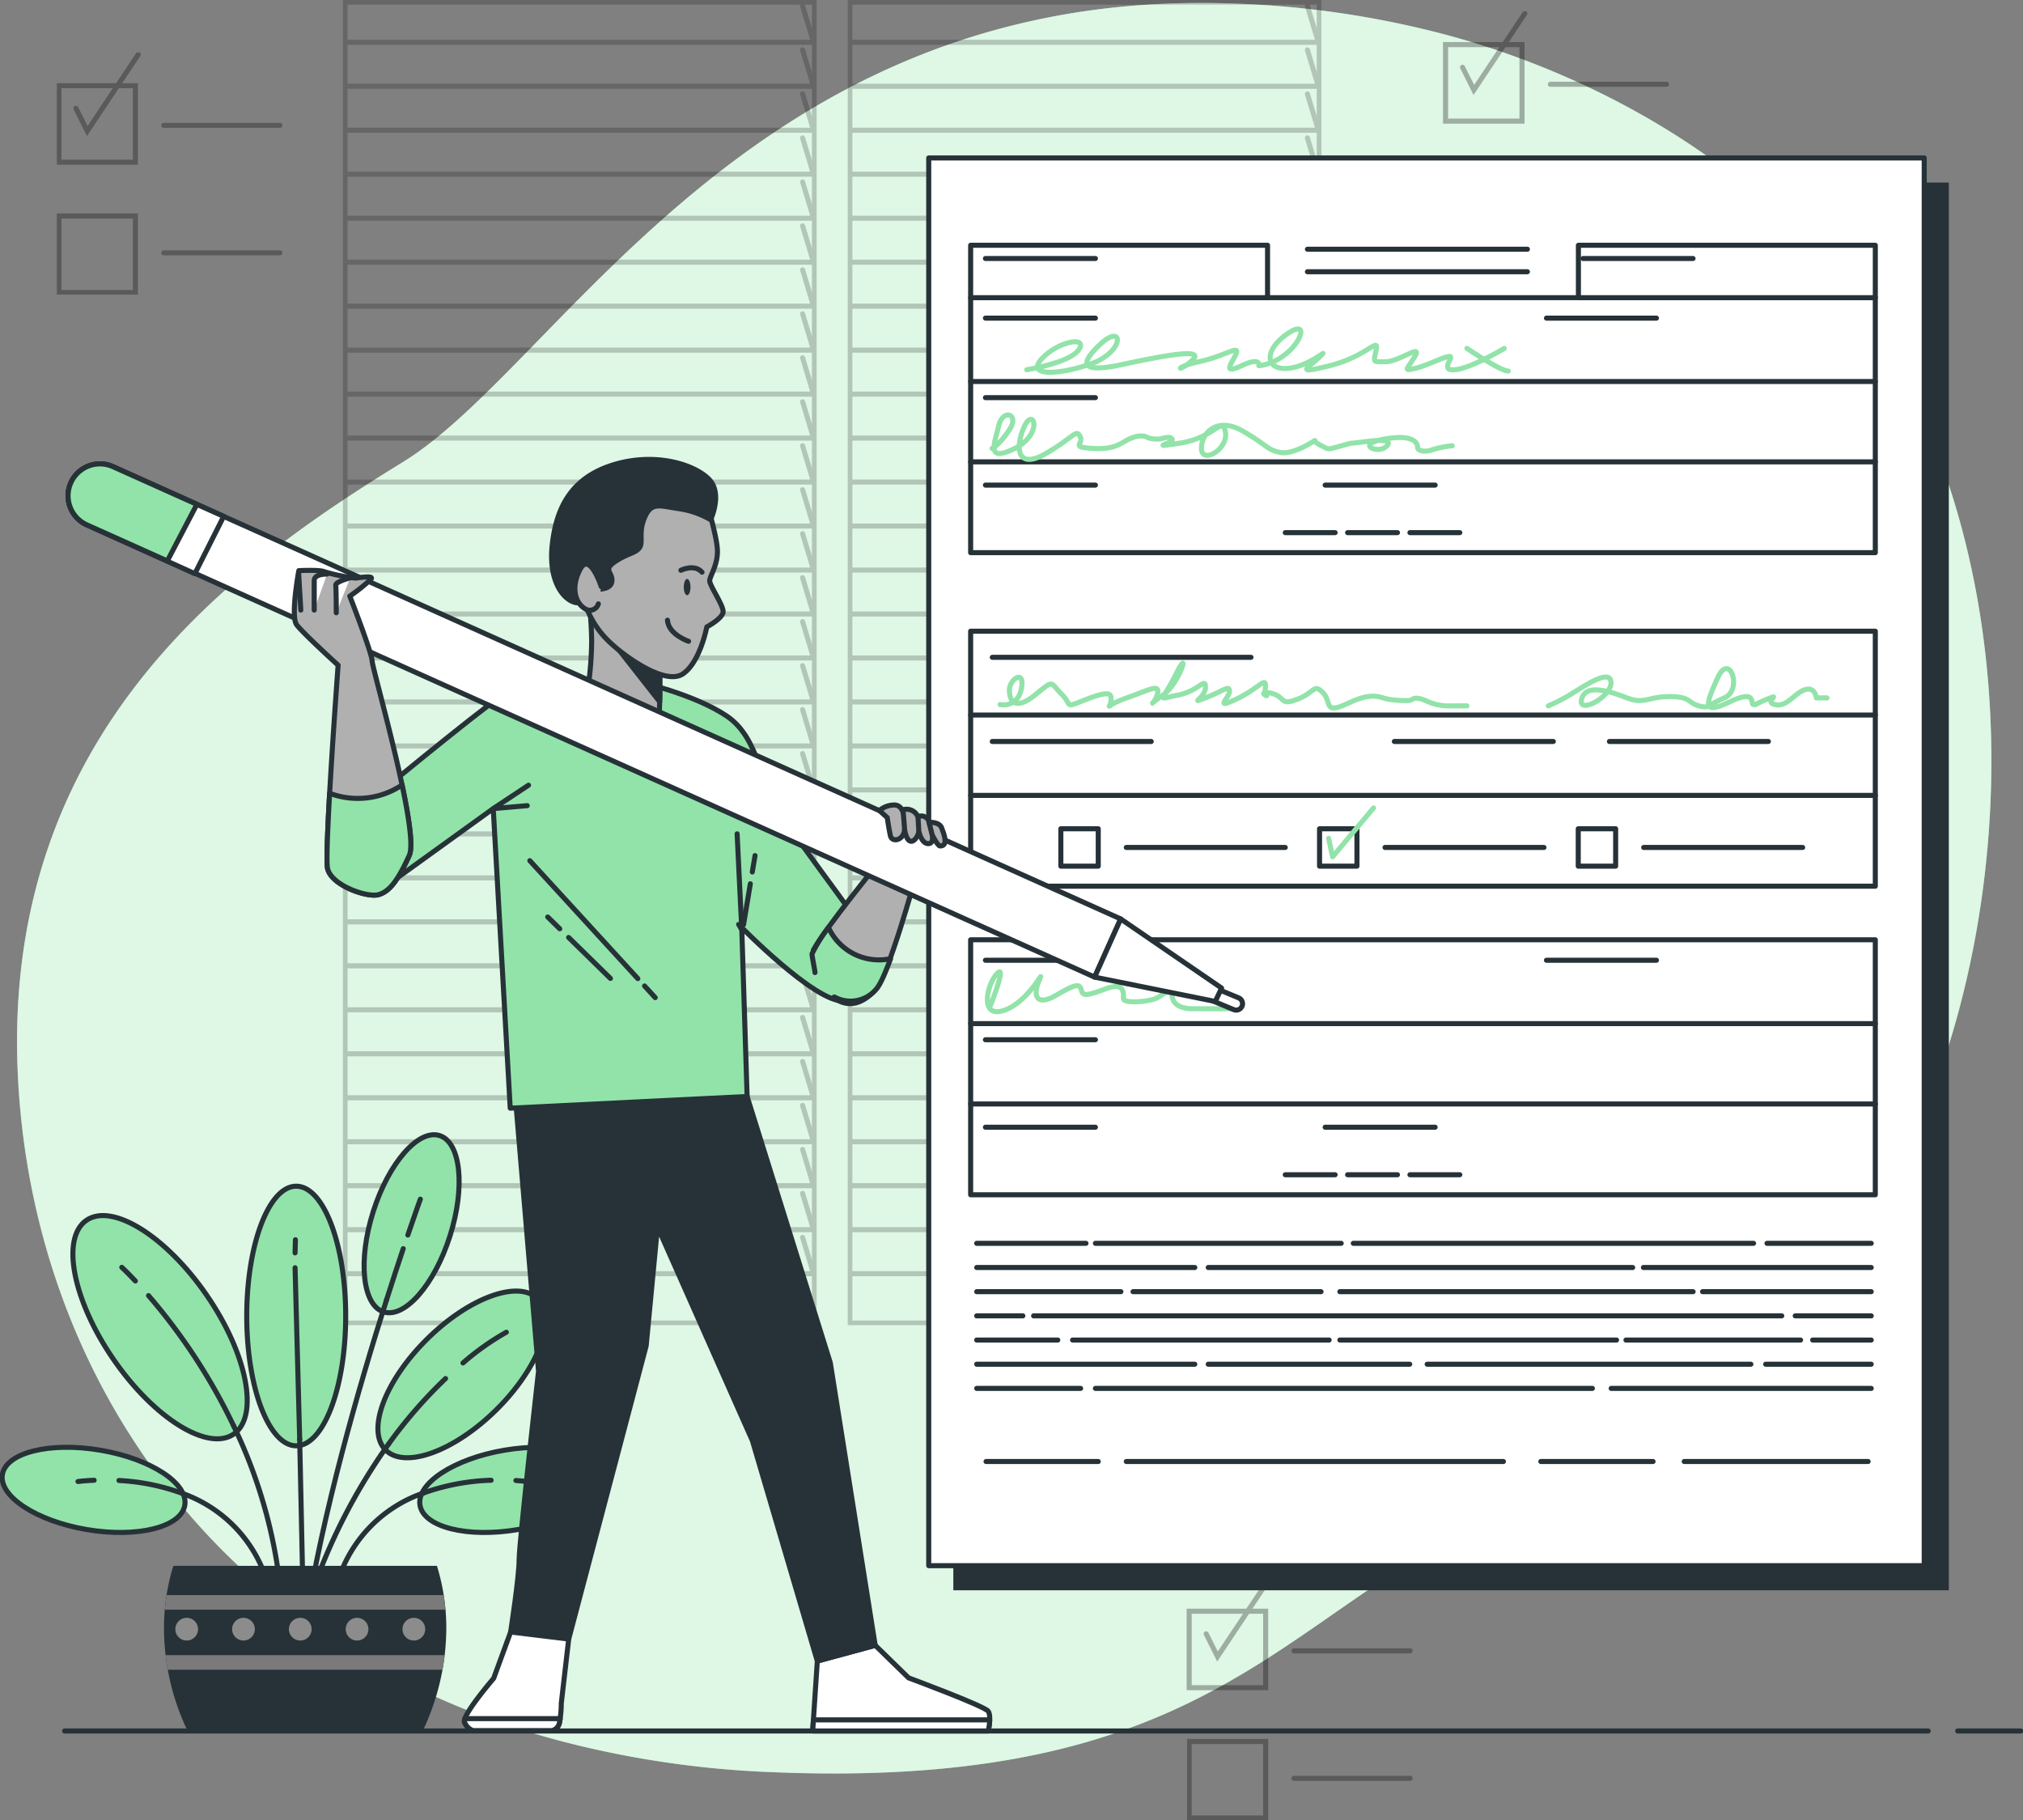 <svg id="Grupo_1063715" data-name="Grupo 1063715" xmlns="http://www.w3.org/2000/svg" xmlns:xlink="http://www.w3.org/1999/xlink" width="400" height="359.864" viewBox="0 0 400 359.864">
  <rect x="0" y="0" width="400" height="359.864" fill="#808080" stroke="none"/>
  <defs>
    <clipPath id="clip-path">
      <rect id="Rectángulo_373311" data-name="Rectángulo 373311" width="400" height="359.864" fill="none"/>
    </clipPath>
    <clipPath id="clip-path-3">
      <rect id="Rectángulo_373280" data-name="Rectángulo 373280" width="390.377" height="350.066" fill="none"/>
    </clipPath>
    <clipPath id="clip-path-4">
      <rect id="Rectángulo_373282" data-name="Rectángulo 373282" width="93.659" height="262.009" fill="none"/>
    </clipPath>
    <clipPath id="clip-path-6">
      <rect id="Rectángulo_373287" data-name="Rectángulo 373287" width="44.528" height="47.888" fill="none"/>
    </clipPath>
  </defs>
  <g id="Grupo_1063714" data-name="Grupo 1063714" clip-path="url(#clip-path)">
    <g id="Grupo_1063713" data-name="Grupo 1063713">
      <g id="Grupo_1063712" data-name="Grupo 1063712" clip-path="url(#clip-path)">
        <path id="Trazado_795953" data-name="Trazado 795953" d="M382.959,215.549c-12.369,33.13-37.642,68.986-73.206,79.6-53.737,16.045-60.156,59.361-156.4,55.343a194.211,194.211,0,0,1-41.619-6.1,161.559,161.559,0,0,1-19.567-6.509C35.933,315.108,6.6,264.984,4.167,212.538.953,143.56,49.081,110.681,80.361,91.43S149.339-2.415,243.988.79a188.212,188.212,0,0,1,42.78,6.25c31.848,8.619,64.222,27.684,83.035,55.554q2.118,3.14,4.049,6.42c25.176,42.715,25.972,101.37,9.106,146.535" transform="translate(-0.642 -0.11)" fill="#92e3a9"/>
        <g id="Grupo_1063696" data-name="Grupo 1063696" transform="translate(3.372 0.58)" opacity="0.7">
          <g id="Grupo_1063695" data-name="Grupo 1063695">
            <g id="Grupo_1063694" data-name="Grupo 1063694" clip-path="url(#clip-path-3)">
              <path id="Trazado_795954" data-name="Trazado 795954" d="M382.959,215.549c-12.369,33.13-37.642,68.986-73.206,79.6-53.737,16.045-60.156,59.361-156.4,55.343a194.211,194.211,0,0,1-41.619-6.1,161.559,161.559,0,0,1-19.567-6.509C35.933,315.108,6.6,264.984,4.167,212.538.953,143.56,49.081,110.681,80.361,91.43S149.339-2.415,243.988.79a188.212,188.212,0,0,1,42.78,6.25c31.848,8.619,64.222,27.684,83.035,55.554q2.118,3.14,4.049,6.42c25.176,42.715,25.972,101.37,9.106,146.535" transform="translate(-4.014 -0.69)" fill="#fff"/>
            </g>
          </g>
        </g>
        <g id="Grupo_1063699" data-name="Grupo 1063699" transform="translate(67.802)" opacity="0.2">
          <g id="Grupo_1063698" data-name="Grupo 1063698">
            <g id="Grupo_1063697" data-name="Grupo 1063697" clip-path="url(#clip-path-4)">
              <rect id="Rectángulo_373281" data-name="Rectángulo 373281" width="92.82" height="261.169" transform="translate(0.42 0.42)" fill="none" stroke="#000" stroke-linecap="round" stroke-miterlimit="10" stroke-width="1"/>
              <path id="Trazado_795955" data-name="Trazado 795955" d="M81.793,8.585h92.138l-2.164-7.18" transform="translate(-80.877 -0.225)" fill="none" stroke="#000" stroke-linecap="round" stroke-miterlimit="10" stroke-width="1"/>
              <path id="Trazado_795956" data-name="Trazado 795956" d="M81.793,18.934h92.138l-2.164-7.18" transform="translate(-80.877 -1.879)" fill="none" stroke="#000" stroke-linecap="round" stroke-miterlimit="10" stroke-width="1"/>
              <path id="Trazado_795957" data-name="Trazado 795957" d="M81.793,29.284h92.138l-2.164-7.18" transform="translate(-80.877 -3.533)" fill="none" stroke="#000" stroke-linecap="round" stroke-miterlimit="10" stroke-width="1"/>
              <path id="Trazado_795958" data-name="Trazado 795958" d="M81.793,39.633h92.138l-2.164-7.18" transform="translate(-80.877 -5.188)" fill="none" stroke="#000" stroke-linecap="round" stroke-miterlimit="10" stroke-width="1"/>
              <path id="Trazado_795959" data-name="Trazado 795959" d="M81.793,49.983h92.138l-2.164-7.18" transform="translate(-80.877 -6.842)" fill="none" stroke="#000" stroke-linecap="round" stroke-miterlimit="10" stroke-width="1"/>
              <path id="Trazado_795960" data-name="Trazado 795960" d="M81.793,60.332h92.138l-2.164-7.18" transform="translate(-80.877 -8.496)" fill="none" stroke="#000" stroke-linecap="round" stroke-miterlimit="10" stroke-width="1"/>
              <path id="Trazado_795961" data-name="Trazado 795961" d="M81.793,70.682h92.138l-2.164-7.18" transform="translate(-80.877 -10.151)" fill="none" stroke="#000" stroke-linecap="round" stroke-miterlimit="10" stroke-width="1"/>
              <path id="Trazado_795962" data-name="Trazado 795962" d="M81.793,81.031h92.138l-2.164-7.18" transform="translate(-80.877 -11.805)" fill="none" stroke="#000" stroke-linecap="round" stroke-miterlimit="10" stroke-width="1"/>
              <path id="Trazado_795963" data-name="Trazado 795963" d="M81.793,91.381h92.138l-2.164-7.18" transform="translate(-80.877 -13.46)" fill="none" stroke="#000" stroke-linecap="round" stroke-miterlimit="10" stroke-width="1"/>
              <path id="Trazado_795964" data-name="Trazado 795964" d="M81.793,101.73h92.138l-2.164-7.18" transform="translate(-80.877 -15.114)" fill="none" stroke="#000" stroke-linecap="round" stroke-miterlimit="10" stroke-width="1"/>
              <path id="Trazado_795965" data-name="Trazado 795965" d="M81.793,112.08h92.138l-2.164-7.18" transform="translate(-80.877 -16.768)" fill="none" stroke="#000" stroke-linecap="round" stroke-miterlimit="10" stroke-width="1"/>
              <path id="Trazado_795966" data-name="Trazado 795966" d="M81.793,122.429h92.138l-2.164-7.18" transform="translate(-80.877 -18.423)" fill="none" stroke="#000" stroke-linecap="round" stroke-miterlimit="10" stroke-width="1"/>
              <path id="Trazado_795967" data-name="Trazado 795967" d="M81.793,132.779h92.138l-2.164-7.18" transform="translate(-80.877 -20.077)" fill="none" stroke="#000" stroke-linecap="round" stroke-miterlimit="10" stroke-width="1"/>
              <path id="Trazado_795968" data-name="Trazado 795968" d="M81.793,143.128h92.138l-2.164-7.18" transform="translate(-80.877 -21.731)" fill="none" stroke="#000" stroke-linecap="round" stroke-miterlimit="10" stroke-width="1"/>
              <path id="Trazado_795969" data-name="Trazado 795969" d="M81.793,153.478h92.138l-2.164-7.18" transform="translate(-80.877 -23.386)" fill="none" stroke="#000" stroke-linecap="round" stroke-miterlimit="10" stroke-width="1"/>
              <path id="Trazado_795970" data-name="Trazado 795970" d="M81.793,163.827h92.138l-2.164-7.18" transform="translate(-80.877 -25.04)" fill="none" stroke="#000" stroke-linecap="round" stroke-miterlimit="10" stroke-width="1"/>
              <path id="Trazado_795971" data-name="Trazado 795971" d="M81.793,174.177h92.138L171.767,167" transform="translate(-80.877 -26.695)" fill="none" stroke="#000" stroke-linecap="round" stroke-miterlimit="10" stroke-width="1"/>
              <path id="Trazado_795972" data-name="Trazado 795972" d="M81.793,184.526h92.138l-2.164-7.18" transform="translate(-80.877 -28.349)" fill="none" stroke="#000" stroke-linecap="round" stroke-miterlimit="10" stroke-width="1"/>
              <path id="Trazado_795973" data-name="Trazado 795973" d="M81.793,194.876h92.138l-2.164-7.18" transform="translate(-80.877 -30.003)" fill="none" stroke="#000" stroke-linecap="round" stroke-miterlimit="10" stroke-width="1"/>
              <path id="Trazado_795974" data-name="Trazado 795974" d="M81.793,205.225h92.138l-2.164-7.18" transform="translate(-80.877 -31.658)" fill="none" stroke="#000" stroke-linecap="round" stroke-miterlimit="10" stroke-width="1"/>
              <path id="Trazado_795975" data-name="Trazado 795975" d="M81.793,215.575h92.138l-2.164-7.18" transform="translate(-80.877 -33.312)" fill="none" stroke="#000" stroke-linecap="round" stroke-miterlimit="10" stroke-width="1"/>
              <path id="Trazado_795976" data-name="Trazado 795976" d="M81.793,225.924h92.138l-2.164-7.18" transform="translate(-80.877 -34.966)" fill="none" stroke="#000" stroke-linecap="round" stroke-miterlimit="10" stroke-width="1"/>
              <path id="Trazado_795977" data-name="Trazado 795977" d="M81.793,236.274h92.138l-2.164-7.18" transform="translate(-80.877 -36.621)" fill="none" stroke="#000" stroke-linecap="round" stroke-miterlimit="10" stroke-width="1"/>
              <path id="Trazado_795978" data-name="Trazado 795978" d="M81.793,246.623h92.138l-2.164-7.18" transform="translate(-80.877 -38.275)" fill="none" stroke="#000" stroke-linecap="round" stroke-miterlimit="10" stroke-width="1"/>
              <path id="Trazado_795979" data-name="Trazado 795979" d="M81.793,256.973h92.138l-2.164-7.18" transform="translate(-80.877 -39.93)" fill="none" stroke="#000" stroke-linecap="round" stroke-miterlimit="10" stroke-width="1"/>
              <path id="Trazado_795980" data-name="Trazado 795980" d="M81.793,267.322h92.138l-2.164-7.18" transform="translate(-80.877 -41.584)" fill="none" stroke="#000" stroke-linecap="round" stroke-miterlimit="10" stroke-width="1"/>
              <path id="Trazado_795981" data-name="Trazado 795981" d="M81.793,277.672h92.138l-2.164-7.18" transform="translate(-80.877 -43.238)" fill="none" stroke="#000" stroke-linecap="round" stroke-miterlimit="10" stroke-width="1"/>
              <path id="Trazado_795982" data-name="Trazado 795982" d="M81.793,288.021h92.138l-2.164-7.18" transform="translate(-80.877 -44.893)" fill="none" stroke="#000" stroke-linecap="round" stroke-miterlimit="10" stroke-width="1"/>
              <path id="Trazado_795983" data-name="Trazado 795983" d="M81.793,298.371h92.138l-2.164-7.18" transform="translate(-80.877 -46.547)" fill="none" stroke="#000" stroke-linecap="round" stroke-miterlimit="10" stroke-width="1"/>
            </g>
          </g>
        </g>
        <g id="Grupo_1063702" data-name="Grupo 1063702" transform="translate(167.616)" opacity="0.2">
          <g id="Grupo_1063701" data-name="Grupo 1063701">
            <g id="Grupo_1063700" data-name="Grupo 1063700" clip-path="url(#clip-path-4)">
              <rect id="Rectángulo_373283" data-name="Rectángulo 373283" width="92.82" height="261.169" transform="translate(0.419 0.42)" fill="none" stroke="#000" stroke-linecap="round" stroke-miterlimit="10" stroke-width="1"/>
              <path id="Trazado_795984" data-name="Trazado 795984" d="M200.6,8.585h92.139l-2.165-7.18" transform="translate(-199.681 -0.225)" fill="none" stroke="#000" stroke-linecap="round" stroke-miterlimit="10" stroke-width="1"/>
              <path id="Trazado_795985" data-name="Trazado 795985" d="M200.6,18.934h92.139l-2.165-7.18" transform="translate(-199.681 -1.879)" fill="none" stroke="#000" stroke-linecap="round" stroke-miterlimit="10" stroke-width="1"/>
              <path id="Trazado_795986" data-name="Trazado 795986" d="M200.6,29.284h92.139l-2.165-7.18" transform="translate(-199.681 -3.533)" fill="none" stroke="#000" stroke-linecap="round" stroke-miterlimit="10" stroke-width="1"/>
              <path id="Trazado_795987" data-name="Trazado 795987" d="M200.6,39.633h92.139l-2.165-7.18" transform="translate(-199.681 -5.188)" fill="none" stroke="#000" stroke-linecap="round" stroke-miterlimit="10" stroke-width="1"/>
              <path id="Trazado_795988" data-name="Trazado 795988" d="M200.6,49.983h92.139l-2.165-7.18" transform="translate(-199.681 -6.842)" fill="none" stroke="#000" stroke-linecap="round" stroke-miterlimit="10" stroke-width="1"/>
              <path id="Trazado_795989" data-name="Trazado 795989" d="M200.6,60.332h92.139l-2.165-7.18" transform="translate(-199.681 -8.496)" fill="none" stroke="#000" stroke-linecap="round" stroke-miterlimit="10" stroke-width="1"/>
              <path id="Trazado_795990" data-name="Trazado 795990" d="M200.6,70.682h92.139l-2.165-7.18" transform="translate(-199.681 -10.151)" fill="none" stroke="#000" stroke-linecap="round" stroke-miterlimit="10" stroke-width="1"/>
              <path id="Trazado_795991" data-name="Trazado 795991" d="M200.6,81.031h92.139l-2.165-7.18" transform="translate(-199.681 -11.805)" fill="none" stroke="#000" stroke-linecap="round" stroke-miterlimit="10" stroke-width="1"/>
              <path id="Trazado_795992" data-name="Trazado 795992" d="M200.6,91.381h92.139l-2.165-7.18" transform="translate(-199.681 -13.46)" fill="none" stroke="#000" stroke-linecap="round" stroke-miterlimit="10" stroke-width="1"/>
              <path id="Trazado_795993" data-name="Trazado 795993" d="M200.6,101.73h92.139l-2.165-7.18" transform="translate(-199.681 -15.114)" fill="none" stroke="#000" stroke-linecap="round" stroke-miterlimit="10" stroke-width="1"/>
              <path id="Trazado_795994" data-name="Trazado 795994" d="M200.6,112.08h92.139l-2.165-7.18" transform="translate(-199.681 -16.768)" fill="none" stroke="#000" stroke-linecap="round" stroke-miterlimit="10" stroke-width="1"/>
              <path id="Trazado_795995" data-name="Trazado 795995" d="M200.6,122.429h92.139l-2.165-7.18" transform="translate(-199.681 -18.423)" fill="none" stroke="#000" stroke-linecap="round" stroke-miterlimit="10" stroke-width="1"/>
              <path id="Trazado_795996" data-name="Trazado 795996" d="M200.6,132.779h92.139l-2.165-7.18" transform="translate(-199.681 -20.077)" fill="none" stroke="#000" stroke-linecap="round" stroke-miterlimit="10" stroke-width="1"/>
              <path id="Trazado_795997" data-name="Trazado 795997" d="M200.6,143.128h92.139l-2.165-7.18" transform="translate(-199.681 -21.731)" fill="none" stroke="#000" stroke-linecap="round" stroke-miterlimit="10" stroke-width="1"/>
              <path id="Trazado_795998" data-name="Trazado 795998" d="M200.6,153.478h92.139l-2.165-7.18" transform="translate(-199.681 -23.386)" fill="none" stroke="#000" stroke-linecap="round" stroke-miterlimit="10" stroke-width="1"/>
              <path id="Trazado_795999" data-name="Trazado 795999" d="M200.6,163.827h92.139l-2.165-7.18" transform="translate(-199.681 -25.04)" fill="none" stroke="#000" stroke-linecap="round" stroke-miterlimit="10" stroke-width="1"/>
              <path id="Trazado_796000" data-name="Trazado 796000" d="M200.6,174.177h92.139L290.571,167" transform="translate(-199.681 -26.695)" fill="none" stroke="#000" stroke-linecap="round" stroke-miterlimit="10" stroke-width="1"/>
              <path id="Trazado_796001" data-name="Trazado 796001" d="M200.6,184.526h92.139l-2.165-7.18" transform="translate(-199.681 -28.349)" fill="none" stroke="#000" stroke-linecap="round" stroke-miterlimit="10" stroke-width="1"/>
              <path id="Trazado_796002" data-name="Trazado 796002" d="M200.6,194.876h92.139l-2.165-7.18" transform="translate(-199.681 -30.003)" fill="none" stroke="#000" stroke-linecap="round" stroke-miterlimit="10" stroke-width="1"/>
              <path id="Trazado_796003" data-name="Trazado 796003" d="M200.6,205.225h92.139l-2.165-7.18" transform="translate(-199.681 -31.658)" fill="none" stroke="#000" stroke-linecap="round" stroke-miterlimit="10" stroke-width="1"/>
              <path id="Trazado_796004" data-name="Trazado 796004" d="M200.6,215.575h92.139l-2.165-7.18" transform="translate(-199.681 -33.312)" fill="none" stroke="#000" stroke-linecap="round" stroke-miterlimit="10" stroke-width="1"/>
              <path id="Trazado_796005" data-name="Trazado 796005" d="M200.6,225.924h92.139l-2.165-7.18" transform="translate(-199.681 -34.966)" fill="none" stroke="#000" stroke-linecap="round" stroke-miterlimit="10" stroke-width="1"/>
              <path id="Trazado_796006" data-name="Trazado 796006" d="M200.6,236.274h92.139l-2.165-7.18" transform="translate(-199.681 -36.621)" fill="none" stroke="#000" stroke-linecap="round" stroke-miterlimit="10" stroke-width="1"/>
              <path id="Trazado_796007" data-name="Trazado 796007" d="M200.6,246.623h92.139l-2.165-7.18" transform="translate(-199.681 -38.275)" fill="none" stroke="#000" stroke-linecap="round" stroke-miterlimit="10" stroke-width="1"/>
              <path id="Trazado_796008" data-name="Trazado 796008" d="M200.6,256.973h92.139l-2.165-7.18" transform="translate(-199.681 -39.93)" fill="none" stroke="#000" stroke-linecap="round" stroke-miterlimit="10" stroke-width="1"/>
              <path id="Trazado_796009" data-name="Trazado 796009" d="M200.6,267.322h92.139l-2.165-7.18" transform="translate(-199.681 -41.584)" fill="none" stroke="#000" stroke-linecap="round" stroke-miterlimit="10" stroke-width="1"/>
              <path id="Trazado_796010" data-name="Trazado 796010" d="M200.6,277.672h92.139l-2.165-7.18" transform="translate(-199.681 -43.238)" fill="none" stroke="#000" stroke-linecap="round" stroke-miterlimit="10" stroke-width="1"/>
              <path id="Trazado_796011" data-name="Trazado 796011" d="M200.6,288.021h92.139l-2.165-7.18" transform="translate(-199.681 -44.893)" fill="none" stroke="#000" stroke-linecap="round" stroke-miterlimit="10" stroke-width="1"/>
              <path id="Trazado_796012" data-name="Trazado 796012" d="M200.6,298.371h92.139l-2.165-7.18" transform="translate(-199.681 -46.547)" fill="none" stroke="#000" stroke-linecap="round" stroke-miterlimit="10" stroke-width="1"/>
            </g>
          </g>
        </g>
        <g id="Grupo_1063705" data-name="Grupo 1063705" transform="translate(11.232 10.362)" opacity="0.3">
          <g id="Grupo_1063704" data-name="Grupo 1063704">
            <g id="Grupo_1063703" data-name="Grupo 1063703" clip-path="url(#clip-path-6)">
              <rect id="Rectángulo_373285" data-name="Rectángulo 373285" width="15.123" height="15.123" transform="translate(0.42 6.581)" fill="none" stroke="#000" stroke-linecap="round" stroke-miterlimit="10" stroke-width="1"/>
              <rect id="Rectángulo_373286" data-name="Rectángulo 373286" width="15.123" height="15.123" transform="translate(0.42 32.346)" fill="none" stroke="#000" stroke-linecap="round" stroke-miterlimit="10" stroke-width="1"/>
              <line id="Línea_1713" data-name="Línea 1713" x2="22.964" transform="translate(21.144 14.423)" fill="none" stroke="#000" stroke-linecap="round" stroke-miterlimit="10" stroke-width="1"/>
              <line id="Línea_1714" data-name="Línea 1714" x2="22.964" transform="translate(21.144 39.627)" fill="none" stroke="#000" stroke-linecap="round" stroke-miterlimit="10" stroke-width="1"/>
              <path id="Trazado_796013" data-name="Trazado 796013" d="M17.869,23.475l2.241,4.481L30.192,12.833" transform="translate(-14.089 -12.413)" fill="none" stroke="#000" stroke-linecap="round" stroke-miterlimit="10" stroke-width="1"/>
            </g>
          </g>
        </g>
        <g id="Grupo_1063708" data-name="Grupo 1063708" transform="translate(234.712 311.975)" opacity="0.3">
          <g id="Grupo_1063707" data-name="Grupo 1063707">
            <g id="Grupo_1063706" data-name="Grupo 1063706" clip-path="url(#clip-path-6)">
              <rect id="Rectángulo_373288" data-name="Rectángulo 373288" width="15.123" height="15.123" transform="translate(0.42 6.581)" fill="none" stroke="#000" stroke-linecap="round" stroke-miterlimit="10" stroke-width="1"/>
              <rect id="Rectángulo_373289" data-name="Rectángulo 373289" width="15.123" height="15.123" transform="translate(0.42 32.346)" fill="none" stroke="#000" stroke-linecap="round" stroke-miterlimit="10" stroke-width="1"/>
              <line id="Línea_1715" data-name="Línea 1715" x2="22.964" transform="translate(21.144 14.423)" fill="none" stroke="#000" stroke-linecap="round" stroke-miterlimit="10" stroke-width="1"/>
              <line id="Línea_1716" data-name="Línea 1716" x2="22.964" transform="translate(21.144 39.627)" fill="none" stroke="#000" stroke-linecap="round" stroke-miterlimit="10" stroke-width="1"/>
              <path id="Trazado_796014" data-name="Trazado 796014" d="M283.869,382.475l2.241,4.481,10.082-15.123" transform="translate(-280.088 -371.413)" fill="none" stroke="#000" stroke-linecap="round" stroke-miterlimit="10" stroke-width="1"/>
            </g>
          </g>
        </g>
        <g id="Grupo_1063711" data-name="Grupo 1063711" transform="translate(285.4 2.24)" opacity="0.3">
          <g id="Grupo_1063710" data-name="Grupo 1063710">
            <g id="Grupo_1063709" data-name="Grupo 1063709" clip-path="url(#clip-path-6)">
              <rect id="Rectángulo_373291" data-name="Rectángulo 373291" width="15.123" height="15.123" transform="translate(0.42 6.582)" fill="none" stroke="#000" stroke-linecap="round" stroke-miterlimit="10" stroke-width="1"/>
              <rect id="Rectángulo_373292" data-name="Rectángulo 373292" width="15.123" height="15.123" transform="translate(0.42 32.346)" fill="none" stroke="#000" stroke-linecap="round" stroke-miterlimit="10" stroke-width="1"/>
              <line id="Línea_1717" data-name="Línea 1717" x2="22.964" transform="translate(21.144 14.423)" fill="none" stroke="#000" stroke-linecap="round" stroke-miterlimit="10" stroke-width="1"/>
              <line id="Línea_1718" data-name="Línea 1718" x2="22.964" transform="translate(21.144 39.627)" fill="none" stroke="#000" stroke-linecap="round" stroke-miterlimit="10" stroke-width="1"/>
              <path id="Trazado_796015" data-name="Trazado 796015" d="M344.2,13.808l2.241,4.481L356.525,3.166" transform="translate(-340.421 -2.746)" fill="none" stroke="#000" stroke-linecap="round" stroke-miterlimit="10" stroke-width="1"/>
            </g>
          </g>
        </g>
        <line id="Línea_1719" data-name="Línea 1719" x2="12.501" transform="translate(387.079 342.241)" fill="none" stroke="#263238" stroke-linecap="round" stroke-linejoin="round" stroke-width="1"/>
        <line id="Línea_1720" data-name="Línea 1720" x2="368.482" transform="translate(12.772 342.241)" fill="none" stroke="#263238" stroke-linecap="round" stroke-linejoin="round" stroke-width="1"/>
        <path id="Trazado_796016" data-name="Trazado 796016" d="M77.637,304.814c0,14.175-4.381,25.666-9.785,25.666s-9.785-11.491-9.785-25.666,4.381-25.666,9.785-25.666,9.785,11.491,9.785,25.666" transform="translate(-9.282 -44.622)" fill="#92e3a9"/>
        <ellipse id="Elipse_8263" data-name="Elipse 8263" cx="9.785" cy="25.666" rx="9.785" ry="25.666" transform="translate(48.785 234.526)" fill="none" stroke="#263238" stroke-miterlimit="10" stroke-width="1"/>
        <path id="Trazado_796017" data-name="Trazado 796017" d="M102.67,287.05c-3.059,9.627-8.936,16.353-13.126,15.022s-5.107-10.215-2.048-19.843,8.935-16.354,13.126-15.022,5.107,10.215,2.048,19.843" transform="translate(-13.697 -42.686)" fill="#92e3a9"/>
        <path id="Trazado_796018" data-name="Trazado 796018" d="M102.67,287.05c-3.059,9.627-8.936,16.353-13.126,15.022s-5.107-10.215-2.048-19.843,8.935-16.354,13.126-15.022S105.729,277.422,102.67,287.05Z" transform="translate(-13.697 -42.686)" fill="none" stroke="#263238" stroke-miterlimit="10" stroke-width="1"/>
        <path id="Trazado_796019" data-name="Trazado 796019" d="M17.254,356.86c-9.96-1.687-17.439-6.569-16.7-10.9s9.4-6.481,19.364-4.793,17.439,6.569,16.7,10.9-9.4,6.481-19.364,4.794" transform="translate(-0.08 -54.443)" fill="#92e3a9"/>
        <path id="Trazado_796020" data-name="Trazado 796020" d="M17.254,356.86c-9.96-1.687-17.439-6.569-16.7-10.9s9.4-6.481,19.364-4.793,17.439,6.569,16.7,10.9S27.214,358.547,17.254,356.86Z" transform="translate(-0.08 -54.443)" fill="none" stroke="#263238" stroke-miterlimit="10" stroke-width="1"/>
        <path id="Trazado_796021" data-name="Trazado 796021" d="M112.4,327.257c-8.319,8.25-18.148,11.828-21.953,7.991s-.147-13.636,8.172-21.886,18.148-11.828,21.953-7.991.147,13.636-8.172,21.886" transform="translate(-14.218 -48.568)" fill="#92e3a9"/>
        <path id="Trazado_796022" data-name="Trazado 796022" d="M112.4,327.257c-8.319,8.25-18.148,11.828-21.953,7.991s-.147-13.636,8.172-21.886,18.148-11.828,21.953-7.991S120.722,319.006,112.4,327.257Z" transform="translate(-14.218 -48.568)" fill="none" stroke="#263238" stroke-miterlimit="10" stroke-width="1"/>
        <path id="Trazado_796023" data-name="Trazado 796023" d="M43.6,301.787c8.044,11.671,10.441,23.975,5.354,27.482s-15.733-3.113-23.778-14.784S14.74,290.509,19.828,287,35.56,290.115,43.6,301.787" transform="translate(-2.743 -45.728)" fill="#92e3a9"/>
        <path id="Trazado_796024" data-name="Trazado 796024" d="M43.6,301.787c8.044,11.671,10.441,23.975,5.354,27.482s-15.733-3.113-23.778-14.784S14.74,290.509,19.828,287,35.56,290.115,43.6,301.787Z" transform="translate(-2.743 -45.728)" fill="none" stroke="#263238" stroke-miterlimit="10" stroke-width="1"/>
        <line id="Línea_1721" data-name="Línea 1721" x2="0.757" y2="35.288" transform="translate(59.256 284.577)" fill="none" stroke="#263238" stroke-linecap="round" stroke-miterlimit="10" stroke-width="1"/>
        <line id="Línea_1722" data-name="Línea 1722" x2="0.912" y2="33.929" transform="translate(58.344 250.648)" fill="none" stroke="#263238" stroke-linecap="round" stroke-miterlimit="10" stroke-width="1"/>
        <line id="Línea_1723" data-name="Línea 1723" x1="0.066" y2="2.599" transform="translate(58.344 245.113)" fill="none" stroke="#263238" stroke-linecap="round" stroke-miterlimit="10" stroke-width="1"/>
        <path id="Trazado_796025" data-name="Trazado 796025" d="M54.965,335.505a98.531,98.531,0,0,1,9.664,37.029" transform="translate(-8.786 -53.631)" fill="none" stroke="#263238" stroke-linecap="round" stroke-miterlimit="10" stroke-width="1"/>
        <path id="Trazado_796026" data-name="Trazado 796026" d="M34.958,304.9a116.117,116.117,0,0,1,16.809,25.715" transform="translate(-5.588 -48.738)" fill="none" stroke="#263238" stroke-linecap="round" stroke-miterlimit="10" stroke-width="1"/>
        <path id="Trazado_796027" data-name="Trazado 796027" d="M28.663,298.241s1.015.927,2.682,2.7" transform="translate(-4.582 -47.674)" fill="none" stroke="#263238" stroke-linecap="round" stroke-miterlimit="10" stroke-width="1"/>
        <path id="Trazado_796028" data-name="Trazado 796028" d="M88.441,339.817A115.847,115.847,0,0,0,72.578,371.3" transform="translate(-11.602 -54.32)" fill="none" stroke="#263238" stroke-linecap="round" stroke-miterlimit="10" stroke-width="1"/>
        <path id="Trazado_796029" data-name="Trazado 796029" d="M102.717,324.42A92.621,92.621,0,0,0,91.46,337.356" transform="translate(-14.62 -51.859)" fill="none" stroke="#263238" stroke-linecap="round" stroke-miterlimit="10" stroke-width="1"/>
        <path id="Trazado_796030" data-name="Trazado 796030" d="M117.535,313.516a51.34,51.34,0,0,0-8.572,6.073" transform="translate(-17.418 -50.116)" fill="none" stroke="#263238" stroke-linecap="round" stroke-miterlimit="10" stroke-width="1"/>
        <path id="Trazado_796031" data-name="Trazado 796031" d="M87.907,305.9c-5.421,17.059-12.7,42.268-16.093,64.149" transform="translate(-11.48 -48.898)" fill="none" stroke="#263238" stroke-linecap="round" stroke-miterlimit="10" stroke-width="1"/>
        <path id="Trazado_796032" data-name="Trazado 796032" d="M94.272,293.853c-.964,2.877-2.087,6.293-3.3,10.12" transform="translate(-14.541 -46.973)" fill="none" stroke="#263238" stroke-linecap="round" stroke-miterlimit="10" stroke-width="1"/>
        <path id="Trazado_796033" data-name="Trazado 796033" d="M98.457,282.2s-.948,2.611-2.473,7.091" transform="translate(-15.343 -45.11)" fill="none" stroke="#263238" stroke-linecap="round" stroke-miterlimit="10" stroke-width="1"/>
        <path id="Trazado_796034" data-name="Trazado 796034" d="M42.893,351.437a26.823,26.823,0,0,1,16.6,16.906" transform="translate(-6.856 -56.178)" fill="none" stroke="#263238" stroke-linecap="round" stroke-miterlimit="10" stroke-width="1"/>
        <path id="Trazado_796035" data-name="Trazado 796035" d="M28,348.409a42.7,42.7,0,0,1,12.511,2.544" transform="translate(-4.476 -55.694)" fill="none" stroke="#263238" stroke-linecap="round" stroke-miterlimit="10" stroke-width="1"/>
        <path id="Trazado_796036" data-name="Trazado 796036" d="M18.353,348.6s1.206-.172,3.194-.25" transform="translate(-2.934 -55.684)" fill="none" stroke="#263238" stroke-linecap="round" stroke-miterlimit="10" stroke-width="1"/>
        <path id="Trazado_796037" data-name="Trazado 796037" d="M118.2,356.86c9.96-1.687,17.439-6.569,16.7-10.9s-9.4-6.481-19.364-4.793-17.439,6.569-16.7,10.9,9.4,6.481,19.364,4.794" transform="translate(-15.791 -54.443)" fill="#92e3a9"/>
        <path id="Trazado_796038" data-name="Trazado 796038" d="M118.2,356.86c9.96-1.687,17.439-6.569,16.7-10.9s-9.4-6.481-19.364-4.793-17.439,6.569-16.7,10.9S108.24,358.547,118.2,356.86Z" transform="translate(-15.791 -54.443)" fill="none" stroke="#263238" stroke-miterlimit="10" stroke-width="1"/>
        <path id="Trazado_796039" data-name="Trazado 796039" d="M96.5,351.341a26.864,26.864,0,0,0-16.813,16.987" transform="translate(-12.738 -56.162)" fill="none" stroke="#263238" stroke-linecap="round" stroke-miterlimit="10" stroke-width="1"/>
        <path id="Trazado_796040" data-name="Trazado 796040" d="M113.043,348.348A43.537,43.537,0,0,0,99.7,350.862" transform="translate(-15.937 -55.684)" fill="none" stroke="#263238" stroke-linecap="round" stroke-miterlimit="10" stroke-width="1"/>
        <path id="Trazado_796041" data-name="Trazado 796041" d="M123.573,348.609s-.794-.113-2.157-.2" transform="translate(-19.408 -55.694)" fill="none" stroke="#263238" stroke-linecap="round" stroke-miterlimit="10" stroke-width="1"/>
        <path id="Trazado_796042" data-name="Trazado 796042" d="M89.787,401.057a47.468,47.468,0,0,0,4.628-20.2A41.656,41.656,0,0,0,92.564,368.5H40.443a41.656,41.656,0,0,0-1.852,12.352,47.469,47.469,0,0,0,4.628,20.2Z" transform="translate(-6.169 -58.906)" fill="#263238"/>
        <path id="Trazado_796043" data-name="Trazado 796043" d="M39.138,375.378c-.15.949-.264,1.912-.349,2.888H94.282q-.127-1.463-.349-2.888Z" transform="translate(-6.2 -60.005)" fill="#7a7a7a"/>
        <path id="Trazado_796044" data-name="Trazado 796044" d="M93.72,392.395c.174-.957.325-1.92.439-2.888H38.969c.114.968.265,1.931.439,2.888Z" transform="translate(-6.229 -62.263)" fill="#7a7a7a"/>
        <path id="Trazado_796045" data-name="Trazado 796045" d="M45.756,382.97a2.246,2.246,0,1,1-2.246-2.246,2.246,2.246,0,0,1,2.246,2.246" transform="translate(-6.596 -60.859)" fill="#8c8c8c"/>
        <path id="Trazado_796046" data-name="Trazado 796046" d="M59.121,382.97a2.246,2.246,0,1,1-2.246-2.246,2.246,2.246,0,0,1,2.246,2.246" transform="translate(-8.733 -60.859)" fill="#8c8c8c"/>
        <path id="Trazado_796047" data-name="Trazado 796047" d="M72.487,382.97a2.246,2.246,0,1,1-2.246-2.246,2.246,2.246,0,0,1,2.246,2.246" transform="translate(-10.869 -60.859)" fill="#8c8c8c"/>
        <path id="Trazado_796048" data-name="Trazado 796048" d="M85.852,382.97a2.246,2.246,0,1,1-2.246-2.246,2.246,2.246,0,0,1,2.246,2.246" transform="translate(-13.006 -60.859)" fill="#8c8c8c"/>
        <path id="Trazado_796049" data-name="Trazado 796049" d="M99.217,382.97a2.246,2.246,0,1,1-2.246-2.246,2.246,2.246,0,0,1,2.246,2.246" transform="translate(-15.142 -60.859)" fill="#8c8c8c"/>
        <rect id="Rectángulo_373294" data-name="Rectángulo 373294" width="196.833" height="278.328" transform="translate(188.499 36.093)" fill="#263238"/>
        <rect id="Rectángulo_373295" data-name="Rectángulo 373295" width="196.833" height="278.328" transform="translate(183.635 31.228)" fill="#fff"/>
        <rect id="Rectángulo_373296" data-name="Rectángulo 373296" width="196.833" height="278.328" transform="translate(183.635 31.228)" fill="none" stroke="#263238" stroke-linecap="round" stroke-linejoin="round" stroke-width="1"/>
        <rect id="Rectángulo_373297" data-name="Rectángulo 373297" width="178.876" height="50.417" transform="translate(191.922 58.854)" fill="#fff"/>
        <rect id="Rectángulo_373298" data-name="Rectángulo 373298" width="178.876" height="50.417" transform="translate(191.922 58.854)" fill="none" stroke="#263238" stroke-linecap="round" stroke-linejoin="round" stroke-width="1"/>
        <rect id="Rectángulo_373299" data-name="Rectángulo 373299" width="58.705" height="10.36" transform="translate(191.922 48.494)" fill="#fff"/>
        <rect id="Rectángulo_373300" data-name="Rectángulo 373300" width="58.705" height="10.36" transform="translate(191.922 48.494)" fill="none" stroke="#263238" stroke-linecap="round" stroke-linejoin="round" stroke-width="1"/>
        <rect id="Rectángulo_373301" data-name="Rectángulo 373301" width="58.705" height="10.36" transform="translate(312.094 48.494)" fill="#fff"/>
        <rect id="Rectángulo_373302" data-name="Rectángulo 373302" width="58.705" height="10.36" transform="translate(312.094 48.494)" fill="none" stroke="#263238" stroke-linecap="round" stroke-linejoin="round" stroke-width="1"/>
        <line id="Línea_1724" data-name="Línea 1724" x2="178.876" transform="translate(191.922 75.429)" fill="none" stroke="#263238" stroke-linecap="round" stroke-linejoin="round" stroke-width="1"/>
        <line id="Línea_1725" data-name="Línea 1725" x2="178.876" transform="translate(191.922 91.314)" fill="none" stroke="#263238" stroke-linecap="round" stroke-linejoin="round" stroke-width="1"/>
        <rect id="Rectángulo_373303" data-name="Rectángulo 373303" width="178.876" height="50.416" transform="translate(191.922 124.797)" fill="#fff"/>
        <rect id="Rectángulo_373304" data-name="Rectángulo 373304" width="178.876" height="50.416" transform="translate(191.922 124.797)" fill="none" stroke="#263238" stroke-linecap="round" stroke-linejoin="round" stroke-width="1"/>
        <line id="Línea_1726" data-name="Línea 1726" x2="178.876" transform="translate(191.922 141.371)" fill="none" stroke="#263238" stroke-linecap="round" stroke-linejoin="round" stroke-width="1"/>
        <line id="Línea_1727" data-name="Línea 1727" x2="178.876" transform="translate(191.922 157.256)" fill="none" stroke="#263238" stroke-linecap="round" stroke-linejoin="round" stroke-width="1"/>
        <line id="Línea_1728" data-name="Línea 1728" x2="21.747" transform="translate(194.844 62.899)" fill="none" stroke="#263238" stroke-linecap="round" stroke-linejoin="round" stroke-width="1"/>
        <line id="Línea_1729" data-name="Línea 1729" x2="21.746" transform="translate(305.775 62.899)" fill="none" stroke="#263238" stroke-linecap="round" stroke-linejoin="round" stroke-width="1"/>
        <line id="Línea_1730" data-name="Línea 1730" x2="21.747" transform="translate(194.844 51.108)" fill="none" stroke="#263238" stroke-linecap="round" stroke-linejoin="round" stroke-width="1"/>
        <line id="Línea_1731" data-name="Línea 1731" x2="21.746" transform="translate(313.011 51.108)" fill="none" stroke="#263238" stroke-linecap="round" stroke-linejoin="round" stroke-width="1"/>
        <line id="Línea_1732" data-name="Línea 1732" x2="21.747" transform="translate(194.844 78.619)" fill="none" stroke="#263238" stroke-linecap="round" stroke-linejoin="round" stroke-width="1"/>
        <line id="Línea_1733" data-name="Línea 1733" x2="21.747" transform="translate(194.844 95.912)" fill="none" stroke="#263238" stroke-linecap="round" stroke-linejoin="round" stroke-width="1"/>
        <line id="Línea_1734" data-name="Línea 1734" x2="21.746" transform="translate(262.019 95.912)" fill="none" stroke="#263238" stroke-linecap="round" stroke-linejoin="round" stroke-width="1"/>
        <line id="Línea_1735" data-name="Línea 1735" x2="43.494" transform="translate(258.513 49.274)" fill="none" stroke="#263238" stroke-linecap="round" stroke-linejoin="round" stroke-width="1"/>
        <line id="Línea_1736" data-name="Línea 1736" x2="43.494" transform="translate(258.513 53.728)" fill="none" stroke="#263238" stroke-linecap="round" stroke-linejoin="round" stroke-width="1"/>
        <line id="Línea_1737" data-name="Línea 1737" x2="9.861" transform="translate(254.129 105.31)" fill="none" stroke="#263238" stroke-linecap="round" stroke-linejoin="round" stroke-width="1"/>
        <line id="Línea_1738" data-name="Línea 1738" x2="9.861" transform="translate(266.455 105.31)" fill="none" stroke="#263238" stroke-linecap="round" stroke-linejoin="round" stroke-width="1"/>
        <line id="Línea_1739" data-name="Línea 1739" x2="9.861" transform="translate(278.781 105.31)" fill="none" stroke="#263238" stroke-linecap="round" stroke-linejoin="round" stroke-width="1"/>
        <rect id="Rectángulo_373305" data-name="Rectángulo 373305" width="178.876" height="50.417" transform="translate(191.922 185.808)" fill="#fff"/>
        <rect id="Rectángulo_373306" data-name="Rectángulo 373306" width="178.876" height="50.417" transform="translate(191.922 185.808)" fill="none" stroke="#263238" stroke-linecap="round" stroke-linejoin="round" stroke-width="1"/>
        <path id="Trazado_796050" data-name="Trazado 796050" d="M232.99,235.335s3.327-8.317,1.331-6.321-3.66,8.983,1.331,7.319,8.317-8.983,6.987-5.989-.665,5.323,3.327,2.994,4.659-2.329,4.991-1,1.331,1,4.99-.333,3.327,1,3.327,2,4.658.665,6.321,0,2.994-2.662,3.327-.333,3.66,2.329,3.66,2.329h8.983" transform="translate(-37.144 -36.559)" fill="none" stroke="#92e3a9" stroke-linecap="round" stroke-linejoin="round" stroke-width="1"/>
        <line id="Línea_1740" data-name="Línea 1740" x2="178.876" transform="translate(191.922 202.383)" fill="none" stroke="#263238" stroke-linecap="round" stroke-linejoin="round" stroke-width="1"/>
        <line id="Línea_1741" data-name="Línea 1741" x2="178.876" transform="translate(191.922 218.268)" fill="none" stroke="#263238" stroke-linecap="round" stroke-linejoin="round" stroke-width="1"/>
        <line id="Línea_1742" data-name="Línea 1742" x2="21.747" transform="translate(194.844 189.853)" fill="none" stroke="#263238" stroke-linecap="round" stroke-linejoin="round" stroke-width="1"/>
        <line id="Línea_1743" data-name="Línea 1743" x2="21.746" transform="translate(305.775 189.853)" fill="none" stroke="#263238" stroke-linecap="round" stroke-linejoin="round" stroke-width="1"/>
        <line id="Línea_1744" data-name="Línea 1744" x2="21.747" transform="translate(194.844 205.573)" fill="none" stroke="#263238" stroke-linecap="round" stroke-linejoin="round" stroke-width="1"/>
        <line id="Línea_1745" data-name="Línea 1745" x2="21.747" transform="translate(194.844 222.866)" fill="none" stroke="#263238" stroke-linecap="round" stroke-linejoin="round" stroke-width="1"/>
        <line id="Línea_1746" data-name="Línea 1746" x2="21.746" transform="translate(262.019 222.866)" fill="none" stroke="#263238" stroke-linecap="round" stroke-linejoin="round" stroke-width="1"/>
        <line id="Línea_1747" data-name="Línea 1747" x2="9.861" transform="translate(254.129 232.264)" fill="none" stroke="#263238" stroke-linecap="round" stroke-linejoin="round" stroke-width="1"/>
        <line id="Línea_1748" data-name="Línea 1748" x2="9.861" transform="translate(266.455 232.264)" fill="none" stroke="#263238" stroke-linecap="round" stroke-linejoin="round" stroke-width="1"/>
        <line id="Línea_1749" data-name="Línea 1749" x2="9.861" transform="translate(278.781 232.264)" fill="none" stroke="#263238" stroke-linecap="round" stroke-linejoin="round" stroke-width="1"/>
        <line id="Línea_1750" data-name="Línea 1750" x2="51.152" transform="translate(196.199 129.962)" fill="none" stroke="#263238" stroke-linecap="round" stroke-linejoin="round" stroke-width="1"/>
        <line id="Línea_1751" data-name="Línea 1751" x2="31.431" transform="translate(196.199 146.601)" fill="none" stroke="#263238" stroke-linecap="round" stroke-linejoin="round" stroke-width="1"/>
        <line id="Línea_1752" data-name="Línea 1752" x2="31.43" transform="translate(275.699 146.601)" fill="none" stroke="#263238" stroke-linecap="round" stroke-linejoin="round" stroke-width="1"/>
        <line id="Línea_1753" data-name="Línea 1753" x2="31.43" transform="translate(325.002 167.555)" fill="none" stroke="#263238" stroke-linecap="round" stroke-linejoin="round" stroke-width="1"/>
        <line id="Línea_1754" data-name="Línea 1754" x2="31.43" transform="translate(318.223 146.601)" fill="none" stroke="#263238" stroke-linecap="round" stroke-linejoin="round" stroke-width="1"/>
        <rect id="Rectángulo_373307" data-name="Rectángulo 373307" width="7.395" height="7.395" transform="translate(312.061 163.858)" fill="none" stroke="#263238" stroke-linecap="round" stroke-linejoin="round" stroke-width="1"/>
        <line id="Línea_1755" data-name="Línea 1755" x2="31.43" transform="translate(273.851 167.555)" fill="none" stroke="#263238" stroke-linecap="round" stroke-linejoin="round" stroke-width="1"/>
        <rect id="Rectángulo_373308" data-name="Rectángulo 373308" width="7.395" height="7.395" transform="translate(260.909 163.858)" fill="none" stroke="#263238" stroke-linecap="round" stroke-linejoin="round" stroke-width="1"/>
        <line id="Línea_1756" data-name="Línea 1756" x2="31.43" transform="translate(222.699 167.555)" fill="none" stroke="#263238" stroke-linecap="round" stroke-linejoin="round" stroke-width="1"/>
        <rect id="Rectángulo_373309" data-name="Rectángulo 373309" width="7.395" height="7.395" transform="translate(209.757 163.858)" fill="none" stroke="#263238" stroke-linecap="round" stroke-linejoin="round" stroke-width="1"/>
        <line id="Línea_1757" data-name="Línea 1757" x2="20.609" transform="translate(349.382 245.823)" fill="none" stroke="#263238" stroke-linecap="round" stroke-linejoin="round" stroke-width="1"/>
        <line id="Línea_1758" data-name="Línea 1758" x2="79.145" transform="translate(267.581 245.823)" fill="none" stroke="#263238" stroke-linecap="round" stroke-linejoin="round" stroke-width="1"/>
        <line id="Línea_1759" data-name="Línea 1759" x2="48.602" transform="translate(216.589 245.823)" fill="none" stroke="#263238" stroke-linecap="round" stroke-linejoin="round" stroke-width="1"/>
        <line id="Línea_1760" data-name="Línea 1760" x2="21.612" transform="translate(193.118 245.823)" fill="none" stroke="#263238" stroke-linecap="round" stroke-linejoin="round" stroke-width="1"/>
        <line id="Línea_1761" data-name="Línea 1761" x2="45.043" transform="translate(324.948 250.603)" fill="none" stroke="#263238" stroke-linecap="round" stroke-linejoin="round" stroke-width="1"/>
        <line id="Línea_1762" data-name="Línea 1762" x2="83.925" transform="translate(238.898 250.603)" fill="none" stroke="#263238" stroke-linecap="round" stroke-linejoin="round" stroke-width="1"/>
        <line id="Línea_1763" data-name="Línea 1763" x2="43.125" transform="translate(193.118 250.603)" fill="none" stroke="#263238" stroke-linecap="round" stroke-linejoin="round" stroke-width="1"/>
        <line id="Línea_1764" data-name="Línea 1764" x2="33.357" transform="translate(336.633 255.384)" fill="none" stroke="#263238" stroke-linecap="round" stroke-linejoin="round" stroke-width="1"/>
        <line id="Línea_1765" data-name="Línea 1765" x2="69.849" transform="translate(264.925 255.384)" fill="none" stroke="#263238" stroke-linecap="round" stroke-linejoin="round" stroke-width="1"/>
        <line id="Línea_1766" data-name="Línea 1766" x2="37.182" transform="translate(224.025 255.384)" fill="none" stroke="#263238" stroke-linecap="round" stroke-linejoin="round" stroke-width="1"/>
        <line id="Línea_1767" data-name="Línea 1767" x2="28.517" transform="translate(193.118 255.384)" fill="none" stroke="#263238" stroke-linecap="round" stroke-linejoin="round" stroke-width="1"/>
        <line id="Línea_1768" data-name="Línea 1768" x2="15.032" transform="translate(354.959 260.164)" fill="none" stroke="#263238" stroke-linecap="round" stroke-linejoin="round" stroke-width="1"/>
        <line id="Línea_1769" data-name="Línea 1769" x2="147.931" transform="translate(204.372 260.164)" fill="none" stroke="#263238" stroke-linecap="round" stroke-linejoin="round" stroke-width="1"/>
        <line id="Línea_1770" data-name="Línea 1770" x2="9.13" transform="translate(193.118 260.164)" fill="none" stroke="#263238" stroke-linecap="round" stroke-linejoin="round" stroke-width="1"/>
        <line id="Línea_1771" data-name="Línea 1771" x2="11.579" transform="translate(358.411 264.945)" fill="none" stroke="#263238" stroke-linecap="round" stroke-linejoin="round" stroke-width="1"/>
        <line id="Línea_1772" data-name="Línea 1772" x2="34.526" transform="translate(321.495 264.945)" fill="none" stroke="#263238" stroke-linecap="round" stroke-linejoin="round" stroke-width="1"/>
        <line id="Línea_1773" data-name="Línea 1773" x2="54.711" transform="translate(264.925 264.945)" fill="none" stroke="#263238" stroke-linecap="round" stroke-linejoin="round" stroke-width="1"/>
        <line id="Línea_1774" data-name="Línea 1774" x2="50.727" transform="translate(212.074 264.945)" fill="none" stroke="#263238" stroke-linecap="round" stroke-linejoin="round" stroke-width="1"/>
        <line id="Línea_1775" data-name="Línea 1775" x2="16.035" transform="translate(193.118 264.945)" fill="none" stroke="#263238" stroke-linecap="round" stroke-linejoin="round" stroke-width="1"/>
        <line id="Línea_1776" data-name="Línea 1776" x2="20.874" transform="translate(349.116 269.725)" fill="none" stroke="#263238" stroke-linecap="round" stroke-linejoin="round" stroke-width="1"/>
        <line id="Línea_1777" data-name="Línea 1777" x2="64.006" transform="translate(282.189 269.725)" fill="none" stroke="#263238" stroke-linecap="round" stroke-linejoin="round" stroke-width="1"/>
        <line id="Línea_1778" data-name="Línea 1778" x2="39.838" transform="translate(238.898 269.725)" fill="none" stroke="#263238" stroke-linecap="round" stroke-linejoin="round" stroke-width="1"/>
        <line id="Línea_1779" data-name="Línea 1779" x2="43.125" transform="translate(193.118 269.725)" fill="none" stroke="#263238" stroke-linecap="round" stroke-linejoin="round" stroke-width="1"/>
        <line id="Línea_1780" data-name="Línea 1780" x2="51.417" transform="translate(318.574 274.506)" fill="none" stroke="#263238" stroke-linecap="round" stroke-linejoin="round" stroke-width="1"/>
        <line id="Línea_1781" data-name="Línea 1781" x2="98.266" transform="translate(216.589 274.506)" fill="none" stroke="#263238" stroke-linecap="round" stroke-linejoin="round" stroke-width="1"/>
        <line id="Línea_1782" data-name="Línea 1782" x2="20.55" transform="translate(193.118 274.506)" fill="none" stroke="#263238" stroke-linecap="round" stroke-linejoin="round" stroke-width="1"/>
        <line id="Línea_1783" data-name="Línea 1783" x2="22.186" transform="translate(194.967 288.962)" fill="none" stroke="#263238" stroke-linecap="round" stroke-linejoin="round" stroke-width="1"/>
        <line id="Línea_1784" data-name="Línea 1784" x2="22.186" transform="translate(304.665 288.962)" fill="none" stroke="#263238" stroke-linecap="round" stroke-linejoin="round" stroke-width="1"/>
        <line id="Línea_1785" data-name="Línea 1785" x2="74.57" transform="translate(222.699 288.962)" fill="none" stroke="#263238" stroke-linecap="round" stroke-linejoin="round" stroke-width="1"/>
        <line id="Línea_1786" data-name="Línea 1786" x2="36.361" transform="translate(333.014 288.962)" fill="none" stroke="#263238" stroke-linecap="round" stroke-linejoin="round" stroke-width="1"/>
        <path id="Trazado_796051" data-name="Trazado 796051" d="M235.359,164.246s3.428.791,4.22-3.165-2.375-1.847-2.375.264,1.055,4.22,5.011,1.055,2.9-2.638,5.274-.264.265,2.9,5.012,1.054,5.01-1.054,4.747.528-1.319.791,3.165-.791,6.593-2.9,6.066-.791-2.373,2.637,1.056.264,5.537-10.022,2.636-4.22-3.956,5.011.265,4.22,5.537-3.692,5.537-1.583-3.429,3.429,0,2.11,4.748-2.637,4.748-1.318-3.165,3.692,1.318,1.582,5.8-4.483,5.8-2.637-.791,1.319,0,1.847-.791-1.055,1.582-.264,1.32,2.373,4.748,1.054,3.165-3.165,5.011-1.318,0,4.483,5.012,2.11,6.331-1.055,7.913-.791a22.769,22.769,0,0,0,3.955.264c1.055,0,.792-1.054,3.429,0a10.53,10.53,0,0,0,5.012,1.055h3.165" transform="translate(-37.622 -24.945)" fill="none" stroke="#92e3a9" stroke-linecap="round" stroke-linejoin="round" stroke-width="1"/>
        <path id="Trazado_796052" data-name="Trazado 796052" d="M364.381,164.717a36.536,36.536,0,0,0,3.692-1.846c2.373-1.319,8.439-5.8,8.7-2.9s-6.594,6.594-5.8,3.429,5.538-1.582,8.967-.264,4.22-.263,8.44-.263,3.692,1.318,5.8,1.846,1.319,0,5.012-1.583,1.054-9.231-1.319-3.955-3.165,7.385,2.373,4.747,3.956.528,4.748.528-.528.264,2.637-1.055-.791.528,1.583,1.055,3.692-2.11,5.8-2.9,2.373,1.582,2.373,1.582h2.11" transform="translate(-58.247 -25.152)" fill="none" stroke="#92e3a9" stroke-linecap="round" stroke-linejoin="round" stroke-width="1"/>
        <path id="Trazado_796053" data-name="Trazado 796053" d="M233.475,104.275s1.319-.528,3.429-3.692-1.319-4.22-2.11-.791-2.638,7.385,3.165,4.484,3.692-8.44,1.846-4.22-1.318,8.44,4.22,5.275,6.066-5.011,6.857-3.429-2.11,2.11,2.637,2.373,5.539-1.319,7.649-2.11,3.165,0,3.165,0a6.439,6.439,0,0,0,1.846.264c1.055,0,2.374-.791,2.9,0s-5.275,1.846,1.582.791,8.44-5.538,8.967-2.11-4.747,6.33-4.747,3.165,3.165-6.33,8.176-3.429,4.748,3.692,7.385,4.22,6.857-2.373,6.857-2.373-.264.263,1.319,1.054,1.055.791,3.956,0,.528-.264,4.483-.791,5.8-.263,4.22,1.055-6.066-.528-.264-1.582,6.594.791,6.594,1.582,1.583,1.055,2.9.528a19.621,19.621,0,0,1,3.956-.791" transform="translate(-37.321 -15.612)" fill="none" stroke="#92e3a9" stroke-linecap="round" stroke-linejoin="round" stroke-width="1"/>
        <path id="Trazado_796054" data-name="Trazado 796054" d="M241.637,85.478a40.42,40.42,0,0,0,6.247-1.554c1.743-.618,3.35-1.418,4.039-2.4,1.846-2.637-3.692-1.846-7.121,1.583s2.11,3.692,9.231,1.318,6.857-8.439,2.11-3.956-2.9,5.539,4.483,3.956,16.616-3.429,13.715-.791-3.692,1.319,1.319.264,8.176-3.429,7.385-1.582-2.9,4.22,1.055,2.373,3.429,0,3.429,0c7.12-.791,11.077-9.758,6.066-6.593s-5.012,7.385-.528,7.121,8.7-4.484,6.594-2.373-5.538,3.692,1.846,1.846,9.759-5.8,9.232-3.165-.791,2.373,1.846,2.373,7.385-3.692,5.8-1.054-2.373,2.9,0,2.373,5.8-2.373,6.857-2.373-2.11,2.9,1.055,2.637,9.758-4.22,9.758-4.22" transform="translate(-38.626 -12.375)" fill="none" stroke="#92e3a9" stroke-linecap="round" stroke-linejoin="round" stroke-width="1"/>
        <path id="Trazado_796055" data-name="Trazado 796055" d="M345.231,81.988s6.594,4.484,8.176,4.484" transform="translate(-55.185 -13.106)" fill="none" stroke="#92e3a9" stroke-linecap="round" stroke-linejoin="round" stroke-width="1"/>
        <path id="Trazado_796056" data-name="Trazado 796056" d="M312.683,196.141l.785,3.66,8.1-9.672" transform="translate(-49.983 -30.392)" fill="none" stroke="#92e3a9" stroke-linecap="round" stroke-linejoin="round" stroke-width="1"/>
        <path id="Trazado_796057" data-name="Trazado 796057" d="M203.625,387.2l6.6,6.434s15.069,5.588,15.746,6.6,0,3.894,0,3.894h-34.71l.918-13.823Z" transform="translate(-30.574 -61.895)" fill="#fff"/>
        <path id="Trazado_796058" data-name="Trazado 796058" d="M203.625,387.2l6.6,6.434s15.069,5.588,15.746,6.6,0,3.894,0,3.894h-34.71l.918-13.823Z" transform="translate(-30.574 -61.895)" fill="none" stroke="#263238" stroke-linecap="round" stroke-linejoin="round" stroke-width="1"/>
        <path id="Trazado_796059" data-name="Trazado 796059" d="M226.271,404.738h-34.86l-.146,2.2h34.71a12.957,12.957,0,0,0,.3-2.2" transform="translate(-30.574 -64.698)" fill="#fff"/>
        <path id="Trazado_796060" data-name="Trazado 796060" d="M226.271,404.738h-34.86l-.146,2.2h34.71A12.957,12.957,0,0,0,226.271,404.738Z" transform="translate(-30.574 -64.698)" fill="none" stroke="#263238" stroke-linecap="round" stroke-linejoin="round" stroke-width="1"/>
        <path id="Trazado_796061" data-name="Trazado 796061" d="M120.932,254.906l4.761,56.29s-3.838,33.9-3.838,37.263-1.68,14.283-1.68,14.283l11.482,1.4,15.319-57.986,2.24-23.524,18.764,42.287,12.838,43.575,11.443-3.109-8.88-55.869-16.452-52.65-1.191-6.161-44.807.56Z" transform="translate(-19.21 -40.075)" fill="#263238"/>
        <path id="Trazado_796062" data-name="Trazado 796062" d="M120.932,254.906l4.761,56.29s-3.838,33.9-3.838,37.263-1.68,14.283-1.68,14.283l11.482,1.4,15.319-57.986,2.24-23.524,18.764,42.287,12.838,43.575,11.443-3.109-8.88-55.869-16.452-52.65-1.191-6.161-44.807.56Z" transform="translate(-19.21 -40.075)" fill="none" stroke="#263238" stroke-linecap="round" stroke-linejoin="round" stroke-width="1"/>
        <path id="Trazado_796063" data-name="Trazado 796063" d="M118.436,384.058l-3.361,9.174s-6.265,7.281-5.757,8.635a2.8,2.8,0,0,0,1.693,1.694h15.577a2.012,2.012,0,0,0,1.524-1.694,21.184,21.184,0,0,0,.339-3.724l1.467-12.684Z" transform="translate(-17.47 -61.392)" fill="#fff"/>
        <path id="Trazado_796064" data-name="Trazado 796064" d="M118.436,384.058l-3.361,9.174s-6.265,7.281-5.757,8.635a2.8,2.8,0,0,0,1.693,1.694h15.577a2.012,2.012,0,0,0,1.524-1.694,21.184,21.184,0,0,0,.339-3.724l1.467-12.684Z" transform="translate(-17.47 -61.392)" fill="none" stroke="#263238" stroke-linecap="round" stroke-linejoin="round" stroke-width="1"/>
        <path id="Trazado_796065" data-name="Trazado 796065" d="M128.112,405.127c.048-.215.088-.444.124-.677H109.4a1.112,1.112,0,0,0-.079.677,2.8,2.8,0,0,0,1.693,1.693h15.577a2.01,2.01,0,0,0,1.524-1.693" transform="translate(-17.47 -64.652)" fill="#fff"/>
        <path id="Trazado_796066" data-name="Trazado 796066" d="M128.112,405.127c.048-.215.088-.444.124-.677H109.4a1.112,1.112,0,0,0-.079.677,2.8,2.8,0,0,0,1.693,1.693h15.577A2.01,2.01,0,0,0,128.112,405.127Z" transform="translate(-17.47 -64.652)" fill="none" stroke="#263238" stroke-linecap="round" stroke-linejoin="round" stroke-width="1"/>
        <path id="Trazado_796067" data-name="Trazado 796067" d="M131.524,159.789s-14.7.84-19.113,3.781-25.835,20.584-25.835,20.584l1.1,18.35,23.688-17.089,3.361,59.23,46.838-2.31-1.05-32.976-.63-1.05S175,223.85,180.673,223.43s6.931-9.872,2.73-15.753-10.5-14.283-14.913-20.584-4.411-15.543-10.922-19.954-17.853-6.931-17.853-6.931Z" transform="translate(-13.839 -25.542)" fill="#92e3a9"/>
        <path id="Trazado_796068" data-name="Trazado 796068" d="M131.524,159.789s-14.7.84-19.113,3.781-25.835,20.584-25.835,20.584l1.1,18.35,23.688-17.089,3.361,59.23,46.838-2.31-1.05-32.976-.63-1.05S175,223.85,180.673,223.43s6.931-9.872,2.73-15.753-10.5-14.283-14.913-20.584-4.411-15.543-10.922-19.954-17.853-6.931-17.853-6.931Z" transform="translate(-13.839 -25.542)" fill="none" stroke="#263238" stroke-linecap="round" stroke-linejoin="round" stroke-width="1"/>
        <line id="Línea_1787" data-name="Línea 1787" x1="0.921" y1="18.958" transform="translate(145.749 164.857)" fill="#fff"/>
        <line id="Línea_1788" data-name="Línea 1788" x1="0.921" y1="18.958" transform="translate(145.749 164.857)" fill="none" stroke="#263238" stroke-linecap="round" stroke-linejoin="round" stroke-width="1"/>
        <line id="Línea_1789" data-name="Línea 1789" y1="3.246" x2="0.541" transform="translate(148.75 169.159)" fill="#fff"/>
        <line id="Línea_1790" data-name="Línea 1790" y1="3.246" x2="0.541" transform="translate(148.75 169.159)" fill="none" stroke="#263238" stroke-linecap="round" stroke-linejoin="round" stroke-width="1"/>
        <line id="Línea_1791" data-name="Línea 1791" y1="8.084" x2="1.348" transform="translate(147.014 174.738)" fill="#fff"/>
        <line id="Línea_1792" data-name="Línea 1792" y1="8.084" x2="1.348" transform="translate(147.014 174.738)" fill="none" stroke="#263238" stroke-linecap="round" stroke-linejoin="round" stroke-width="1"/>
        <line id="Línea_1793" data-name="Línea 1793" x2="2.11" y2="2.305" transform="translate(127.445 194.94)" fill="#fff"/>
        <line id="Línea_1794" data-name="Línea 1794" x2="2.11" y2="2.305" transform="translate(127.445 194.94)" fill="none" stroke="#263238" stroke-linecap="round" stroke-linejoin="round" stroke-width="1"/>
        <line id="Línea_1795" data-name="Línea 1795" x2="21.356" y2="23.317" transform="translate(104.759 170.171)" fill="#fff"/>
        <line id="Línea_1796" data-name="Línea 1796" x2="21.356" y2="23.317" transform="translate(104.759 170.171)" fill="none" stroke="#263238" stroke-linecap="round" stroke-linejoin="round" stroke-width="1"/>
        <line id="Línea_1797" data-name="Línea 1797" x2="8.27" y2="8.101" transform="translate(112.429 185.348)" fill="#fff"/>
        <line id="Línea_1798" data-name="Línea 1798" x2="8.27" y2="8.101" transform="translate(112.429 185.348)" fill="none" stroke="#263238" stroke-linecap="round" stroke-linejoin="round" stroke-width="1"/>
        <line id="Línea_1799" data-name="Línea 1799" x2="2.375" y2="2.327" transform="translate(108.301 181.304)" fill="#fff"/>
        <line id="Línea_1800" data-name="Línea 1800" x2="2.375" y2="2.327" transform="translate(108.301 181.304)" fill="none" stroke="#263238" stroke-linecap="round" stroke-linejoin="round" stroke-width="1"/>
        <path id="Trazado_796069" data-name="Trazado 796069" d="M123.06,184.779l-6.985,4.629,6.732-.581" transform="translate(-18.555 -29.537)" fill="none" stroke="#263238" stroke-linecap="round" stroke-linejoin="round" stroke-width="1"/>
        <path id="Trazado_796070" data-name="Trazado 796070" d="M138.338,139.4a73.414,73.414,0,0,1,.76,9.678,68.781,68.781,0,0,1-.76,9.487s9.488,14.421,11.2,15.56,2.846-3.8,2.846-5.883.19-8.16.19-8.16V153.25Z" transform="translate(-22.113 -22.283)" fill="#b0b0b0"/>
        <path id="Trazado_796071" data-name="Trazado 796071" d="M138.338,139.4a73.414,73.414,0,0,1,.76,9.678,68.781,68.781,0,0,1-.76,9.487s9.488,14.421,11.2,15.56,2.846-3.8,2.846-5.883.19-8.16.19-8.16V153.25Z" transform="translate(-22.113 -22.283)" fill="none" stroke="#263238" stroke-linecap="round" stroke-linejoin="round" stroke-width="1"/>
        <path id="Trazado_796072" data-name="Trazado 796072" d="M153.139,162.453c.017-.574.029-.937.029-.937v-6.831l-3.219-3.133-7.872-3.18Z" transform="translate(-22.711 -23.717)" fill="#263238"/>
        <path id="Trazado_796073" data-name="Trazado 796073" d="M153.139,162.453c.017-.574.029-.937.029-.937v-6.831l-3.219-3.133-7.872-3.18Z" transform="translate(-22.711 -23.717)" fill="none" stroke="#263238" stroke-linecap="round" stroke-linejoin="round" stroke-width="1"/>
        <path id="Trazado_796074" data-name="Trazado 796074" d="M161.279,115.956s2.277,7.4,2.467,10.436-1.518,5.313-1.518,6.262,2.657,4.744,2.657,6.073-3.225,3.035-3.225,3.035-1.328,7.021-4.744,9.3-11.195-3.225-14.231-6.072a18.267,18.267,0,0,1-5.313-8.539c-.949-3.035.19-10.057,2.088-15.749a12.924,12.924,0,0,1,10.436-9.108c4.364-.759,10.815,1.708,11.385,4.365" transform="translate(-21.904 -17.816)" fill="#b0b0b0"/>
        <path id="Trazado_796075" data-name="Trazado 796075" d="M161.279,115.956s2.277,7.4,2.467,10.436-1.518,5.313-1.518,6.262,2.657,4.744,2.657,6.073-3.225,3.035-3.225,3.035-1.328,7.021-4.744,9.3-11.195-3.225-14.231-6.072a18.267,18.267,0,0,1-5.313-8.539c-.949-3.035.19-10.057,2.088-15.749a12.924,12.924,0,0,1,10.436-9.108C154.258,110.833,160.709,113.3,161.279,115.956Z" transform="translate(-21.904 -17.816)" fill="none" stroke="#263238" stroke-linecap="round" stroke-linejoin="round" stroke-width="1"/>
        <path id="Trazado_796076" data-name="Trazado 796076" d="M162.252,137.849c0,.891-.3,1.613-.664,1.613s-.665-.723-.665-1.613.3-1.613.665-1.613.664.723.664,1.613" transform="translate(-25.724 -21.777)" fill="#263238"/>
        <path id="Trazado_796077" data-name="Trazado 796077" d="M160.247,134.11s2.656-1.328,4.174.38" transform="translate(-25.616 -21.359)" fill="none" stroke="#263238" stroke-linecap="round" stroke-linejoin="round" stroke-width="1"/>
        <path id="Trazado_796078" data-name="Trazado 796078" d="M161.259,150.123s-3.985-1.328-4.175-4.175" transform="translate(-25.11 -23.33)" fill="none" stroke="#263238" stroke-linecap="round" stroke-linejoin="round" stroke-width="1"/>
        <path id="Trazado_796079" data-name="Trazado 796079" d="M137.726,133.7s3.605.57,3.985-1.328-1.9-2.277.57-3.985,4.174-1.708,4.933-2.846-.3-2.972,1.023-6.009,2.926-2.25,6.721-1.68a17.358,17.358,0,0,1,6.3,2.186s2.331-4.941-.136-7.787-10.315-5.737-19.043-3.081-11.371,8.971-12.13,15.8,1.9,10.626,4.365,11.385,3.415-2.657,3.415-2.657" transform="translate(-20.751 -17.284)" fill="#263238"/>
        <path id="Trazado_796080" data-name="Trazado 796080" d="M137.726,133.7s3.605.57,3.985-1.328-1.9-2.277.57-3.985,4.174-1.708,4.933-2.846-.3-2.972,1.023-6.009,2.926-2.25,6.721-1.68a17.358,17.358,0,0,1,6.3,2.186s2.331-4.941-.136-7.787-10.315-5.737-19.043-3.081-11.371,8.971-12.13,15.8,1.9,10.626,4.365,11.385S137.726,133.7,137.726,133.7Z" transform="translate(-20.751 -17.284)" fill="none" stroke="#263238" stroke-linecap="round" stroke-linejoin="round" stroke-width="1"/>
        <path id="Trazado_796081" data-name="Trazado 796081" d="M140.509,137.2s-2.277-7.021-4.175-3.415-.949,6.641.949,7.78a1.737,1.737,0,0,0,2.656-.949" transform="translate(-21.628 -21.221)" fill="#b0b0b0"/>
        <path id="Trazado_796082" data-name="Trazado 796082" d="M140.509,137.2s-2.277-7.021-4.175-3.415-.949,6.641.949,7.78a1.737,1.737,0,0,0,2.656-.949" transform="translate(-21.628 -21.221)" fill="none" stroke="#263238" stroke-linecap="round" stroke-linejoin="round" stroke-width="1"/>
        <path id="Trazado_796083" data-name="Trazado 796083" d="M191.427,220.243c2.416-4.446,13.13-17.52,13.13-17.52l6.982,3.385s-5.289,19.251-7.828,22-5.327,3.68-8.288,1.564" transform="translate(-30.6 -32.405)" fill="#b0b0b0"/>
        <path id="Trazado_796084" data-name="Trazado 796084" d="M191.427,220.243c2.416-4.446,13.13-17.52,13.13-17.52l6.982,3.385s-5.289,19.251-7.828,22-5.327,3.68-8.288,1.564" transform="translate(-30.6 -32.405)" fill="none" stroke="#263238" stroke-linecap="round" stroke-linejoin="round" stroke-width="1"/>
        <path id="Trazado_796085" data-name="Trazado 796085" d="M195.525,232.008a6.627,6.627,0,0,0,8.288-1.564c.766-.83,1.783-3.165,2.828-6.017a10.937,10.937,0,0,1-12.268-6.147,28.663,28.663,0,0,0-3.253,5.183c-.087.259.61,3.479.57,3.718" transform="translate(-30.55 -34.892)" fill="#92e3a9"/>
        <path id="Trazado_796086" data-name="Trazado 796086" d="M195.525,232.008a6.627,6.627,0,0,0,8.288-1.564c.766-.83,1.783-3.165,2.828-6.017a10.937,10.937,0,0,1-12.268-6.147,28.663,28.663,0,0,0-3.253,5.183c-.087.259.61,3.479.57,3.718" transform="translate(-30.55 -34.892)" fill="none" stroke="#263238" stroke-linecap="round" stroke-linejoin="round" stroke-width="1"/>
        <path id="Trazado_796087" data-name="Trazado 796087" d="M288.981,236.526a1.254,1.254,0,0,1-.482-.1l-8.963-3.725a1.26,1.26,0,1,1,.966-2.326l8.963,3.724a1.26,1.26,0,0,1-.484,2.424" transform="translate(-44.56 -36.811)" fill="#fff"/>
        <path id="Trazado_796088" data-name="Trazado 796088" d="M288.981,236.526a1.254,1.254,0,0,1-.482-.1l-8.963-3.725a1.26,1.26,0,1,1,.966-2.326l8.963,3.724a1.26,1.26,0,0,1-.484,2.424Z" transform="translate(-44.56 -36.811)" fill="none" stroke="#263238" stroke-linecap="round" stroke-linejoin="round" stroke-width="1"/>
        <path id="Trazado_796089" data-name="Trazado 796089" d="M218.995,210.64,19.747,121.224a6.3,6.3,0,1,1,5.16-11.5l199.247,89.416Z" transform="translate(-2.561 -17.451)" fill="#fff"/>
        <path id="Trazado_796090" data-name="Trazado 796090" d="M218.995,210.64,19.747,121.224a6.3,6.3,0,1,1,5.16-11.5l199.247,89.416Z" transform="translate(-2.561 -17.451)" fill="none" stroke="#263238" stroke-linecap="round" stroke-linejoin="round" stroke-width="1"/>
        <path id="Trazado_796091" data-name="Trazado 796091" d="M46.791,119.546l-21.883-9.82a6.3,6.3,0,1,0-5.16,11.5l21.341,9.65Z" transform="translate(-2.562 -17.451)" fill="#fff"/>
        <path id="Trazado_796092" data-name="Trazado 796092" d="M46.791,119.546l-21.883-9.82a6.3,6.3,0,1,0-5.16,11.5l21.341,9.65Z" transform="translate(-2.562 -17.451)" fill="none" stroke="#263238" stroke-linecap="round" stroke-linejoin="round" stroke-width="1"/>
        <path id="Trazado_796093" data-name="Trazado 796093" d="M262.772,216.26l19.946,13.663-1.248,2.65-23.858-4.815Z" transform="translate(-41.18 -34.569)" fill="#fff"/>
        <path id="Trazado_796094" data-name="Trazado 796094" d="M262.772,216.26l19.946,13.663-1.248,2.65-23.858-4.815Z" transform="translate(-41.18 -34.569)" fill="none" stroke="#263238" stroke-linecap="round" stroke-linejoin="round" stroke-width="1"/>
        <path id="Trazado_796095" data-name="Trazado 796095" d="M41.492,117.168l-16.585-7.443a6.3,6.3,0,0,0-5.16,11.5l15.894,7.133Z" transform="translate(-2.562 -17.451)" fill="#92e3a9"/>
        <path id="Trazado_796096" data-name="Trazado 796096" d="M41.492,117.168l-16.585-7.443a6.3,6.3,0,0,0-5.16,11.5l15.894,7.133Z" transform="translate(-2.562 -17.451)" fill="none" stroke="#263238" stroke-linecap="round" stroke-linejoin="round" stroke-width="1"/>
        <path id="Trazado_796097" data-name="Trazado 796097" d="M70.157,134.279s-1.68,9.032-.42,10.712,8.191,7.981,8.191,7.981-2.73,36.757-2.1,40.117S83.6,198.97,85.91,198.34,89.9,195.19,92,190.569s-7.351-36.967-7.351-38.437-4.411-12.812-4.411-12.812a36.073,36.073,0,0,0,4.2-3.361c.63-.84-2.52-.21-3.151-.21a34.994,34.994,0,0,1-6.091-1.26c-.84-.42-5.041-.21-5.041-.21" transform="translate(-11.073 -21.456)" fill="#b0b0b0"/>
        <path id="Trazado_796098" data-name="Trazado 796098" d="M70.157,134.279s-1.68,9.032-.42,10.712,8.191,7.981,8.191,7.981-2.73,36.757-2.1,40.117S83.6,198.97,85.91,198.34,89.9,195.19,92,190.569s-7.351-36.967-7.351-38.437-4.411-12.812-4.411-12.812a36.073,36.073,0,0,0,4.2-3.361c.63-.84-2.52-.21-3.151-.21a34.994,34.994,0,0,1-6.091-1.26C74.358,134.069,70.157,134.279,70.157,134.279Z" transform="translate(-11.073 -21.456)" fill="none" stroke="#263238" stroke-linecap="round" stroke-linejoin="round" stroke-width="1"/>
        <path id="Trazado_796099" data-name="Trazado 796099" d="M81.88,135.984s-2.975.744-2.868,1.487.106,5.419.106,5.419" transform="translate(-12.63 -21.737)" fill="#fff"/>
        <path id="Trazado_796100" data-name="Trazado 796100" d="M81.88,135.984s-2.975.744-2.868,1.487.106,5.419.106,5.419" transform="translate(-12.63 -21.737)" fill="none" stroke="#263238" stroke-linecap="round" stroke-linejoin="round" stroke-width="1"/>
        <path id="Trazado_796101" data-name="Trazado 796101" d="M76.5,135.1s-2.55-.106-2.55,1.275v5.844" transform="translate(-11.822 -21.595)" fill="#fff"/>
        <path id="Trazado_796102" data-name="Trazado 796102" d="M76.5,135.1s-2.55-.106-2.55,1.275v5.844" transform="translate(-11.822 -21.595)" fill="none" stroke="#263238" stroke-linecap="round" stroke-linejoin="round" stroke-width="1"/>
        <line id="Línea_1801" data-name="Línea 1801" x2="0.425" y2="7.224" transform="translate(59.051 113.396)" fill="#fff"/>
        <line id="Línea_1802" data-name="Línea 1802" x2="0.425" y2="7.224" transform="translate(59.051 113.396)" fill="none" stroke="#263238" stroke-linecap="round" stroke-linejoin="round" stroke-width="1"/>
        <path id="Trazado_796103" data-name="Trazado 796103" d="M87.14,206.414c2.31-.63,3.991-3.151,6.091-7.771.791-1.742-.06-7.427-1.427-13.91a15.77,15.77,0,0,1-14.325,1.64c-.408,7.217-.665,13.494-.422,14.791.63,3.361,7.771,5.881,10.082,5.251" transform="translate(-12.303 -29.53)" fill="#92e3a9"/>
        <path id="Trazado_796104" data-name="Trazado 796104" d="M87.14,206.414c2.31-.63,3.991-3.151,6.091-7.771.791-1.742-.06-7.427-1.427-13.91a15.77,15.77,0,0,1-14.325,1.64c-.408,7.217-.665,13.494-.422,14.791C77.688,204.523,84.829,207.044,87.14,206.414Z" transform="translate(-12.303 -29.53)" fill="none" stroke="#263238" stroke-linecap="round" stroke-linejoin="round" stroke-width="1"/>
        <path id="Trazado_796105" data-name="Trazado 796105" d="M206.959,190.531a4.625,4.625,0,0,1,3.118-1.091c1.714.156,2.026,2.65,1.87,4.833s-2.494,2.649-2.806,1.247-.623-3.585-.623-3.585Z" transform="translate(-33.083 -30.28)" fill="#b0b0b0"/>
        <path id="Trazado_796106" data-name="Trazado 796106" d="M206.959,190.531a4.625,4.625,0,0,1,3.118-1.091c1.714.156,2.026,2.65,1.87,4.833s-2.494,2.649-2.806,1.247-.623-3.585-.623-3.585Z" transform="translate(-33.083 -30.28)" fill="none" stroke="#263238" stroke-linecap="round" stroke-linejoin="round" stroke-width="1"/>
        <path id="Trazado_796107" data-name="Trazado 796107" d="M212.525,190.538a2.471,2.471,0,0,1,2.962,1.4c.935,2.026-.156,4.675-1.247,4.832s-1.4-2.338-1.4-2.338Z" transform="translate(-33.972 -30.443)" fill="#b0b0b0"/>
        <path id="Trazado_796108" data-name="Trazado 796108" d="M212.525,190.538a2.471,2.471,0,0,1,2.962,1.4c.935,2.026-.156,4.675-1.247,4.832s-1.4-2.338-1.4-2.338Z" transform="translate(-33.972 -30.443)" fill="none" stroke="#263238" stroke-linecap="round" stroke-linejoin="round" stroke-width="1"/>
        <path id="Trazado_796109" data-name="Trazado 796109" d="M216.05,192.194a1.516,1.516,0,0,1,2.182,1.091c.624,1.87,1.248,4.208-.155,4.208s-1.87-2.494-1.87-2.494Z" transform="translate(-34.536 -30.697)" fill="#b0b0b0"/>
        <path id="Trazado_796110" data-name="Trazado 796110" d="M216.05,192.194a1.516,1.516,0,0,1,2.182,1.091c.624,1.87,1.248,4.208-.155,4.208s-1.87-2.494-1.87-2.494Z" transform="translate(-34.536 -30.697)" fill="none" stroke="#263238" stroke-linecap="round" stroke-linejoin="round" stroke-width="1"/>
        <path id="Trazado_796111" data-name="Trazado 796111" d="M218.647,193.523s2.026-.156,2.494,1.091,1.4,3.585-.313,3.585c-.467,0-1.558-2.183-1.558-2.183Z" transform="translate(-34.951 -30.934)" fill="#b0b0b0"/>
        <path id="Trazado_796112" data-name="Trazado 796112" d="M218.647,193.523s2.026-.156,2.494,1.091,1.4,3.585-.313,3.585c-.467,0-1.558-2.183-1.558-2.183Z" transform="translate(-34.951 -30.934)" fill="none" stroke="#263238" stroke-linecap="round" stroke-linejoin="round" stroke-width="1"/>
      </g>
    </g>
  </g>
</svg>
